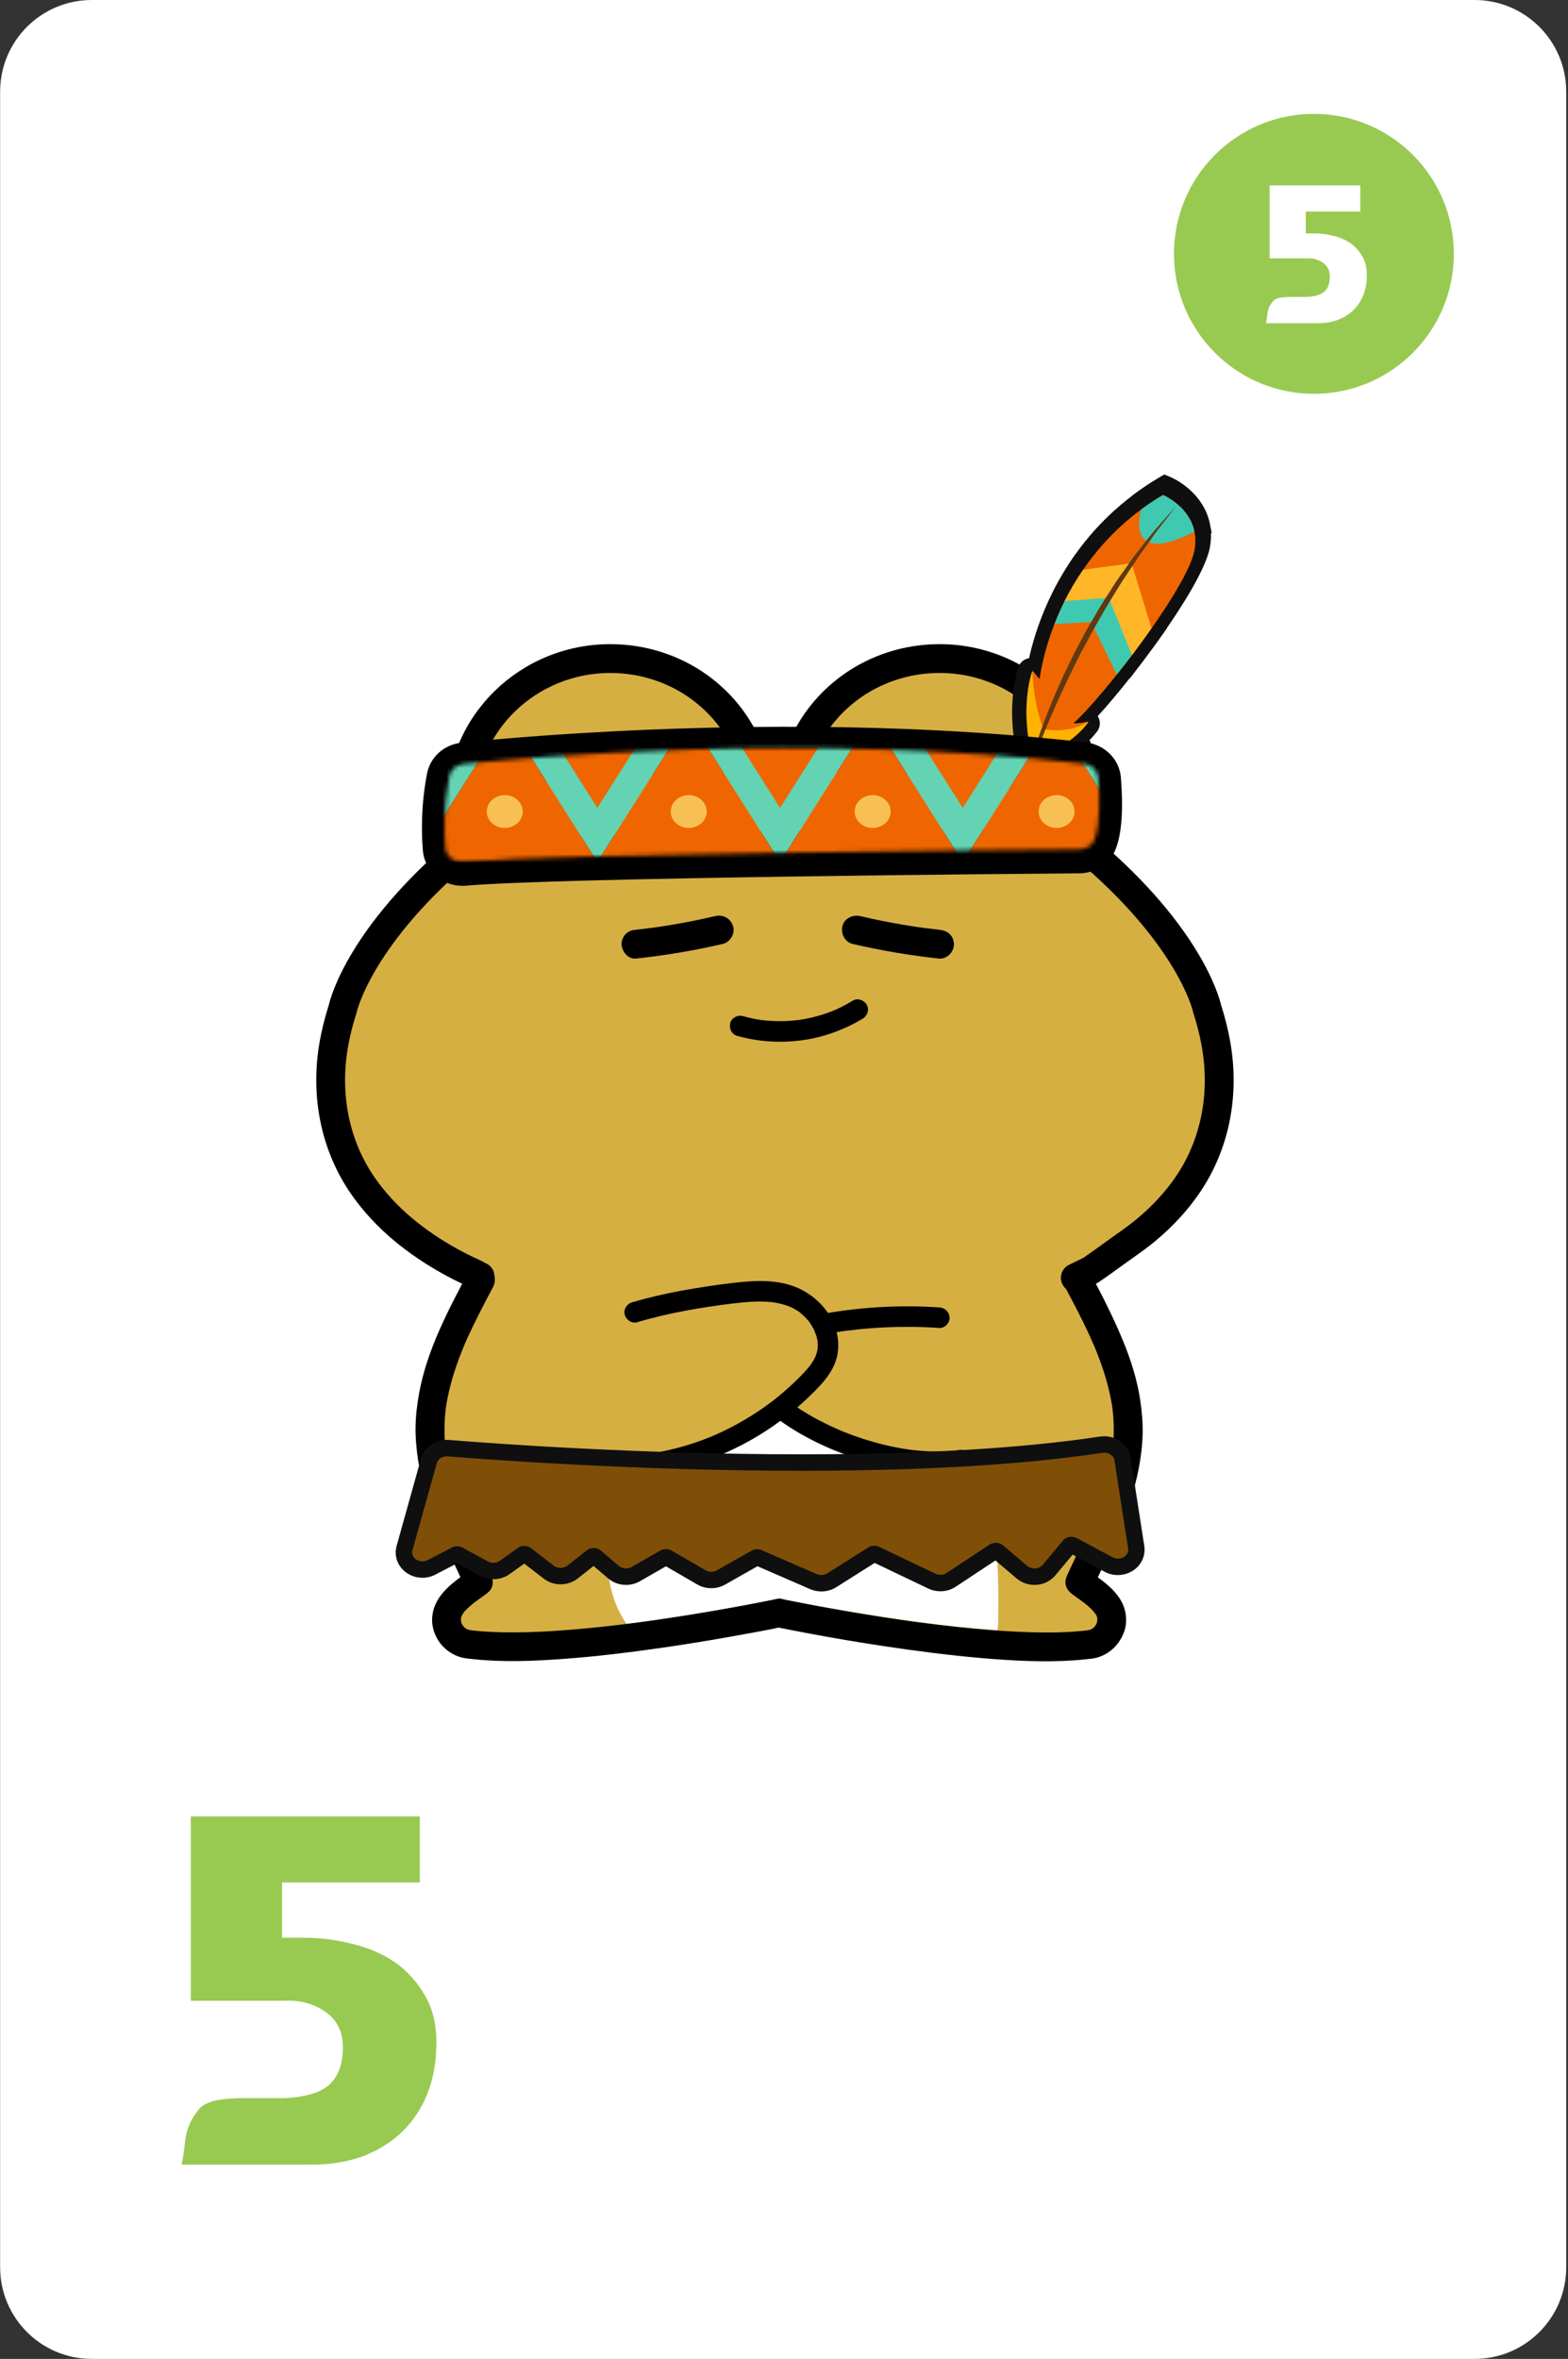 <svg width="381" height="573" viewBox="0 0 381 573" fill="none" xmlns="http://www.w3.org/2000/svg">
<rect x="0" y="0" width="381" height="573" fill="#333333" stroke="none"/>
<g clip-path="url(#clip0_873_1874)">
<path d="M358.299 0H22.299C10 0 0.029 9.971 0.029 22.27V550.73C0.029 563.029 10 573 22.299 573H358.299C370.599 573 380.569 563.029 380.569 550.73V22.27C380.569 9.971 370.599 0 358.299 0Z" fill="white"/>
<path d="M319.26 95.66C338.037 95.66 353.26 80.438 353.26 61.66C353.26 42.882 338.037 27.66 319.26 27.66C300.482 27.66 285.26 42.882 285.26 61.66C285.26 80.438 300.482 95.66 319.26 95.66Z" fill="#98CA51"/>
<path d="M319.328 56.701C320.916 56.701 322.476 56.896 324.009 57.286C325.541 57.648 326.906 58.233 328.104 59.041C329.33 59.905 330.319 61.005 331.071 62.343C331.823 63.652 332.172 65.254 332.116 67.149C332.088 68.82 331.796 70.353 331.238 71.746C330.681 73.111 329.901 74.295 328.898 75.298C327.867 76.301 326.614 77.095 325.137 77.68C323.66 78.237 321.975 78.516 320.08 78.516H307.627C307.766 77.819 307.878 77.053 307.961 76.217C308.073 75.353 308.323 74.615 308.713 74.002C308.936 73.64 309.145 73.347 309.34 73.125C309.535 72.902 309.814 72.721 310.176 72.581C310.538 72.414 310.984 72.303 311.513 72.247C312.071 72.163 312.781 72.122 313.645 72.122H317.531C319.649 72.01 321.111 71.55 321.919 70.743C322.727 69.935 323.131 68.764 323.131 67.232C323.131 65.728 322.56 64.585 321.418 63.806C320.275 63.025 318.98 62.677 317.531 62.761H308.505V45.042H330.528V51.394H317.28V56.701H319.328Z" fill="white"/>
<path d="M73.712 470.69C77.724 470.69 81.666 471.182 85.538 472.168C89.409 473.083 92.859 474.561 95.886 476.603C98.983 478.785 101.482 481.565 103.382 484.944C105.283 488.253 106.163 492.3 106.022 497.087C105.952 501.311 105.213 505.182 103.805 508.702C102.397 512.151 100.426 515.143 97.892 517.677C95.287 520.211 92.12 522.218 88.389 523.696C84.658 525.104 80.399 525.808 75.612 525.808H44.147C44.498 524.048 44.78 522.112 44.991 520C45.273 517.818 45.906 515.953 46.892 514.404C47.455 513.489 47.983 512.75 48.476 512.187C48.968 511.623 49.672 511.166 50.587 510.814C51.503 510.392 52.629 510.11 53.966 509.969C55.374 509.758 57.169 509.652 59.351 509.652H69.171C74.521 509.371 78.217 508.209 80.258 506.168C82.3 504.127 83.32 501.17 83.32 497.298C83.32 493.497 81.877 490.611 78.991 488.64C76.105 486.669 72.832 485.789 69.171 486H46.364V441.23H102.01V457.28H68.538V470.69H73.712Z" fill="#98CA51"/>
<path d="M262.429 386.31H114.169C109.939 357.19 107.399 322.27 116.689 304.48L264.059 302C269.939 329.04 268.529 357.29 262.429 386.31Z" fill="#D6AF43"/>
<path d="M189.309 391.81C189.309 391.81 138.199 402.64 113.769 399.43C110.679 399.03 108.369 396.26 108.499 393.15C108.659 389.17 113.359 386.42 116.249 384.28C110.799 372.46 104.489 360.41 104.479 347.39C104.459 334.43 110.699 322.38 116.779 310.93" fill="#D6AF43"/>
<path d="M188.379 388.43C186.279 388.88 184.159 389.28 182.049 389.69C176.819 390.69 171.569 391.61 166.299 392.45C162.509 393.05 158.719 393.62 154.919 394.13L155.849 394C150.019 394.78 144.159 395.45 138.299 395.91C132.789 396.35 127.259 396.62 121.729 396.49C119.069 396.43 116.409 396.27 113.769 395.93L114.699 396.06C114.379 396.01 114.069 395.95 113.769 395.86C113.639 395.82 113.499 395.75 113.359 395.72C114.129 395.87 113.939 395.98 113.579 395.8C113.329 395.67 113.099 395.52 112.859 395.36C112.329 395.02 113.479 395.93 113.039 395.49C112.939 395.39 112.839 395.3 112.739 395.2C112.639 395.1 112.549 395 112.459 394.89C112.079 394.47 112.869 395.48 112.649 395.14C112.479 394.88 112.309 394.63 112.169 394.35C112.099 394.22 111.889 393.73 112.139 394.31C112.389 394.89 112.189 394.4 112.139 394.25C112.039 393.92 111.969 393.59 111.919 393.25L112.049 394.18C111.989 393.67 111.979 393.17 112.049 392.66L111.919 393.59C111.949 393.38 111.989 393.18 112.039 392.97C112.079 392.8 112.379 392.02 112.109 392.64C111.839 393.26 112.159 392.56 112.239 392.41C112.349 392.2 112.479 391.99 112.609 391.79C112.669 391.7 112.739 391.61 112.799 391.52C113.059 391.13 112.569 391.8 112.549 391.84C112.619 391.64 112.899 391.42 113.039 391.27C113.369 390.91 113.719 390.57 114.079 390.25C114.439 389.93 114.779 389.65 115.149 389.35C115.599 388.99 114.589 389.78 114.919 389.52C115.009 389.45 115.099 389.38 115.199 389.31C115.379 389.17 115.569 389.04 115.749 388.9C116.499 388.35 117.269 387.82 118.019 387.27C118.769 386.72 119.419 386.1 119.629 385.18C119.839 384.26 119.689 383.38 119.279 382.48C117.479 378.58 115.619 374.7 113.899 370.76C113.689 370.28 113.479 369.79 113.269 369.3C113.299 369.37 113.589 370.07 113.359 369.51C113.319 369.41 113.269 369.3 113.229 369.2C113.109 368.92 112.999 368.64 112.889 368.36C112.479 367.35 112.079 366.34 111.709 365.31C110.969 363.32 110.299 361.3 109.739 359.25C109.099 356.93 108.599 354.58 108.269 352.19L108.399 353.12C107.879 349.28 107.879 345.41 108.389 341.56L108.259 342.49C108.839 338.29 109.979 334.19 111.449 330.21C111.819 329.22 112.199 328.25 112.599 327.27C112.659 327.13 112.719 326.99 112.769 326.85C112.769 326.84 112.479 327.52 112.639 327.17C112.749 326.93 112.849 326.68 112.949 326.44C113.159 325.96 113.379 325.47 113.589 324.99C114.479 323.03 115.419 321.09 116.399 319.16C117.509 316.97 118.649 314.81 119.799 312.64C120.659 311.02 120.259 308.76 118.539 307.85C116.919 306.99 114.669 307.38 113.749 309.11C108.859 318.33 103.819 327.85 101.879 338.21C101.369 340.92 101.039 343.68 100.979 346.44C100.919 349.2 101.189 352.04 101.609 354.81C102.379 359.85 103.949 364.74 105.829 369.47C108.059 375.08 110.689 380.51 113.219 385.99L114.479 381.2C110.419 384.21 105.639 387.11 105.039 392.62C104.739 395.39 105.939 398.38 107.969 400.27C109.109 401.34 110.479 402.15 111.989 402.57C113.039 402.87 114.179 402.93 115.259 403.05C122.369 403.79 129.589 403.49 136.709 402.98C144.869 402.39 152.999 401.39 161.099 400.22C167.659 399.27 174.209 398.19 180.729 396.98C183.849 396.4 187.019 395.89 190.109 395.15C190.149 395.14 190.199 395.13 190.239 395.12C192.029 394.74 193.239 392.54 192.679 390.81C192.069 388.92 190.299 387.96 188.369 388.37L188.379 388.43Z" fill="black"/>
<path d="M189.309 391.81C189.309 391.81 240.419 402.64 264.849 399.43C267.939 399.03 270.249 396.26 270.119 393.15C269.959 389.17 265.259 386.42 262.369 384.28C267.819 372.46 274.129 360.41 274.139 347.39C274.159 334.43 267.919 322.38 261.839 310.93" fill="#D6AF43"/>
<path d="M188.379 395.18C190.929 395.72 193.479 396.21 196.039 396.69C202.279 397.86 208.529 398.93 214.809 399.87C222.859 401.08 230.939 402.12 239.049 402.81C246.349 403.42 253.719 403.82 261.039 403.31C261.829 403.25 262.629 403.19 263.419 403.1C264.539 402.98 265.719 402.92 266.799 402.58C269.809 401.63 272.039 399.37 273.119 396.44C274.089 393.82 273.639 390.75 272.149 388.42C270.659 386.09 268.669 384.54 266.549 382.99C265.749 382.41 264.939 381.84 264.139 381.26C264.559 382.86 264.979 384.45 265.399 386.05C269.769 376.57 274.709 367.06 276.689 356.73C277.209 354.03 277.559 351.27 277.639 348.52C277.719 345.71 277.469 342.92 277.059 340.14C276.309 335.09 274.739 330.19 272.789 325.48C270.479 319.89 267.709 314.52 264.879 309.18C264.019 307.56 261.639 306.93 260.089 307.92C258.439 308.98 257.909 310.98 258.829 312.71C260.849 316.51 262.859 320.32 264.659 324.23C265.099 325.19 265.529 326.16 265.949 327.13C266.029 327.31 266.189 327.75 265.859 326.92C265.899 327.02 265.949 327.13 265.989 327.23C266.089 327.47 266.189 327.72 266.289 327.96C266.489 328.45 266.679 328.94 266.869 329.43C267.629 331.42 268.319 333.43 268.889 335.48C269.539 337.8 270.049 340.16 270.379 342.54L270.249 341.61C270.759 345.46 270.749 349.32 270.239 353.17L270.369 352.24C269.789 356.44 268.659 360.53 267.229 364.51C266.859 365.53 266.479 366.55 266.079 367.56C265.889 368.05 265.689 368.54 265.489 369.03C265.439 369.16 265.139 369.67 265.189 369.76C265.189 369.76 265.469 369.09 265.319 369.45C265.249 369.62 265.169 369.8 265.099 369.97C264.249 371.95 263.359 373.91 262.459 375.87C261.429 378.09 260.389 380.3 259.359 382.52C258.969 383.36 258.709 384.29 259.009 385.22C259.309 386.14 259.849 386.74 260.619 387.31C261.349 387.85 262.089 388.36 262.819 388.89C262.999 389.02 263.189 389.16 263.369 389.3C263.459 389.37 263.549 389.44 263.649 389.51C264.169 389.9 263.119 389.09 263.419 389.33C263.799 389.64 264.189 389.95 264.549 390.28C264.889 390.59 265.219 390.9 265.529 391.24C265.699 391.42 265.859 391.62 266.029 391.81C266.299 392.11 265.569 391.16 265.789 391.49C265.849 391.58 265.919 391.67 265.979 391.76C266.109 391.96 266.699 392.69 266.639 392.95C266.639 392.95 266.329 392.08 266.459 392.55C266.499 392.68 266.539 392.8 266.579 392.92C266.639 393.15 266.689 393.38 266.719 393.61L266.589 392.68C266.649 393.19 266.639 393.69 266.589 394.2L266.719 393.27C266.669 393.58 266.609 393.88 266.519 394.18C266.479 394.31 266.409 394.45 266.389 394.58C266.529 393.83 266.659 393.98 266.469 394.36C266.339 394.61 266.189 394.84 266.039 395.08C265.719 395.61 266.609 394.45 266.179 394.9C266.079 395 265.989 395.11 265.899 395.21C265.809 395.31 265.699 395.4 265.599 395.5C265.189 395.88 266.189 395.09 265.849 395.32C265.589 395.49 265.339 395.66 265.059 395.81C264.929 395.88 264.439 396.09 265.019 395.85C265.599 395.61 265.099 395.81 264.959 395.85C264.629 395.95 264.289 396.02 263.939 396.08L264.869 395.95C259.939 396.59 254.929 396.63 249.969 396.47C244.189 396.29 238.409 395.82 232.659 395.21C229.369 394.86 226.079 394.46 222.789 394.02L223.719 394.15C217.309 393.29 210.909 392.28 204.529 391.17C200.469 390.46 196.409 389.71 192.369 388.89C191.659 388.75 190.959 388.61 190.259 388.46C188.469 388.08 186.389 388.99 185.949 390.9C185.549 392.66 186.479 394.8 188.389 395.21L188.379 395.18Z" fill="black"/>
<path d="M116.629 310.07C115.339 309.56 116.329 309.83 115.059 309.26C113.149 308.4 111.269 307.47 109.419 306.45C105.369 304.21 101.509 301.63 97.969 298.69C94.259 295.59 90.919 292.05 88.179 288.09C81.079 277.85 78.949 265.5 81.139 253.41C81.649 250.59 82.369 247.81 83.249 245.09C83.249 245.09 86.729 227.68 113.599 205.4C112.599 202.17 112.059 198.76 112.059 195.22C112.059 175.76 128.269 159.99 148.269 159.99C165.379 159.99 179.699 171.54 183.489 187.05C184.099 186.93 187.089 186.95 188.279 186.97C189.479 186.96 192.469 186.93 193.069 187.05C196.859 171.53 211.179 159.99 228.289 159.99C248.289 159.99 264.499 175.76 264.499 195.22C264.499 198.76 263.959 202.18 262.959 205.4C289.839 227.67 293.309 245.09 293.309 245.09C294.189 247.82 294.909 250.6 295.419 253.41C297.609 265.5 295.479 277.85 288.379 288.09C285.639 292.04 282.299 295.58 278.589 298.69C276.939 300.07 275.199 301.33 273.439 302.56C270.609 304.55 267.849 306.64 264.989 308.58L261.269 310.39" fill="#D6AF43"/>
<path d="M261.28 313.89C259.98 313.89 258.74 313.17 258.13 311.92C257.28 310.18 258.01 308.09 259.75 307.24L263.24 305.54C264.84 304.45 266.46 303.28 268.03 302.14C269.16 301.32 270.29 300.5 271.43 299.7C273.32 298.37 274.88 297.23 276.35 296C279.97 292.97 283.05 289.64 285.51 286.1C291.79 277.04 294.09 265.65 291.98 254.03C291.52 251.47 290.85 248.82 289.99 246.15L289.889 245.76C289.859 245.62 286.1 229.1 260.74 208.08L258.94 206.59L259.63 204.35C260.55 201.38 261.02 198.31 261.02 195.2C261.02 177.7 246.35 163.47 228.31 163.47C213.08 163.47 200 173.5 196.49 187.86L195.7 191.11L192.51 190.48C192.14 190.45 190.78 190.41 188.34 190.45C185.82 190.42 184.46 190.45 184.09 190.48L180.9 191.11L180.11 187.86C176.61 173.5 163.52 163.47 148.29 163.47C130.26 163.47 115.58 177.7 115.58 195.2C115.58 198.3 116.05 201.38 116.97 204.35L117.66 206.59L115.86 208.08C90.499 229.1 86.74 245.61 86.7 245.78L86.6 246.15C85.74 248.82 85.07 251.47 84.609 254.02C82.51 265.64 84.799 277.03 91.079 286.09C93.54 289.63 96.62 292.97 100.24 296C103.49 298.7 107.16 301.19 111.13 303.38C112.84 304.32 114.65 305.23 116.51 306.06C117.03 306.3 117.44 306.5 117.8 306.76C117.84 306.77 117.88 306.79 117.93 306.81C119.73 307.52 120.61 309.55 119.9 311.35C119.19 313.15 117.16 314.03 115.36 313.32C114.75 313.08 114.25 312.87 113.77 312.5C113.73 312.48 113.69 312.46 113.64 312.44C111.6 311.52 109.62 310.54 107.75 309.5C103.39 307.09 99.359 304.36 95.76 301.37C91.65 297.93 88.139 294.13 85.329 290.07C77.99 279.48 75.29 266.23 77.719 252.77C78.23 249.96 78.96 247.06 79.889 244.15C80.409 241.9 84.99 225.16 109.65 204.15C108.94 201.22 108.58 198.22 108.58 195.2C108.58 173.85 126.39 156.47 148.29 156.47C165.77 156.47 180.93 167.42 186.12 183.44C186.73 183.44 187.46 183.44 188.34 183.45C189.18 183.44 189.88 183.44 190.48 183.44C195.68 167.43 210.84 156.47 228.31 156.47C250.2 156.47 268.02 173.84 268.02 195.2C268.02 198.22 267.66 201.22 266.95 204.15C291.61 225.17 296.189 241.91 296.71 244.15C297.64 247.06 298.37 249.96 298.88 252.77C301.32 266.23 298.62 279.48 291.27 290.07C288.46 294.13 284.95 297.93 280.85 301.36C279.2 302.74 277.5 303.98 275.47 305.41C274.36 306.19 273.25 306.99 272.15 307.79C270.47 309.01 268.74 310.26 266.97 311.46L266.54 311.71L262.82 313.52C262.33 313.76 261.81 313.87 261.29 313.87L261.28 313.89ZM192.41 190.48C192.41 190.48 192.41 190.48 192.42 190.48H192.41ZM184.17 190.48H184.16C184.16 190.48 184.16 190.48 184.17 190.48Z" fill="black"/>
<path d="M250.519 184.65C250.519 184.65 247.109 173.89 250.279 163.03C250.329 162.85 250.569 162.8 250.699 162.94L252.239 164.73C252.239 164.73 255.309 135.06 283.149 118.62C283.149 118.62 292.749 122.62 291.059 132.32C289.379 142.02 267.409 170.01 260.669 175.81C260.669 175.81 261.639 175.93 263.959 175.46C264.169 175.42 264.329 175.66 264.199 175.83C263.039 177.37 258.909 182.12 250.519 184.63V184.65Z" fill="#EF6600"/>
<path d="M248.549 188.37L247.659 185.56C247.509 185.09 244.009 173.79 247.399 162.19C247.739 161.05 248.669 160.18 249.839 159.93C249.909 159.92 249.969 159.9 250.039 159.89C252.099 150.61 259.109 129.33 281.619 116.04L282.909 115.28L284.299 115.86C288.379 117.56 295.669 123.3 294.009 132.84C292.449 141.8 276.009 163.8 266.739 173.96C266.739 173.96 266.739 173.97 266.749 173.98C267.469 175.13 267.409 176.57 266.599 177.65C265.049 179.71 260.459 184.81 251.379 187.52L248.549 188.36V188.37ZM252.119 169.23C251.639 173.82 252.149 178.02 252.659 180.71C254.349 180 255.779 179.21 256.979 178.41L253.539 178L258.709 173.55C265.679 167.55 286.649 140.19 288.099 131.82C289.029 126.46 285.309 123.36 283.249 122.08C258.419 137.67 255.249 164.78 255.219 165.05L254.479 171.97L252.129 169.22L252.119 169.23ZM248.409 164.9C248.409 164.9 248.409 164.9 248.409 164.91V164.9Z" fill="#0F0F0F"/>
<path d="M291.019 127.81C289.709 121.37 283.139 118.63 283.139 118.63C281.199 119.77 279.389 120.98 277.679 122.24C277.639 122.37 273.159 136.97 291.019 127.81Z" fill="#3FC9B1"/>
<path d="M281.639 133.82C279.649 133.82 278.019 133.28 276.729 132.19C272.759 128.87 274.439 122.59 274.809 121.36L275.099 120.41L275.899 119.82C277.749 118.46 279.669 117.19 281.609 116.04L282.909 115.28L284.299 115.86C284.629 116 292.349 119.31 293.959 127.21L294.419 129.44L292.399 130.48C288.049 132.71 284.489 133.82 281.649 133.82H281.639ZM280.329 124.03C280.049 125.5 280.079 127.17 280.579 127.59C280.589 127.6 281.929 128.62 287.299 126.26C286.219 124.22 284.439 122.84 283.229 122.08C282.249 122.7 281.279 123.35 280.329 124.02V124.03Z" fill="#0F0F0F"/>
<path d="M275.258 135.74L263.108 137.37C262.268 138.6 261.478 139.87 260.728 141.16C260.338 141.83 259.958 142.5 259.588 143.18C259.218 143.86 258.768 144.5 258.518 145.19C258.768 145.27 259.138 145.18 259.408 145.16L260.998 145.04C262.398 144.94 263.798 144.83 265.198 144.73C266.598 144.63 268.098 144.51 269.548 144.4L275.348 158.77C277.018 156.57 278.678 154.3 280.268 152.04L275.258 135.75V135.74Z" fill="#FFB727"/>
<path d="M274.548 164.79L267.598 147.55L259.628 148.15C259.168 148.21 258.418 148.31 257.588 148.04L254.658 147.09L255.688 144.19C255.958 143.42 256.358 142.76 256.668 142.22C256.768 142.06 256.858 141.9 256.948 141.74C257.328 141.04 257.728 140.35 258.128 139.66C258.978 138.21 259.788 136.91 260.628 135.69L261.378 134.59L277.378 132.44L283.568 152.56L282.728 153.76C281.178 155.97 279.498 158.27 277.738 160.58L274.538 164.79H274.548ZM271.518 141.24L276.128 152.68C276.408 152.29 276.688 151.9 276.968 151.51L273.138 139.06L264.848 140.17C264.508 140.7 264.168 141.25 263.818 141.82L271.518 141.24Z" fill="#0F0F0F"/>
<path d="M248.049 192.78C248.049 192.78 248.119 192.47 248.249 191.89C248.379 191.31 248.569 190.46 248.859 189.4C249.149 188.33 249.499 187.03 249.939 185.56C250.159 184.82 250.399 184.04 250.649 183.21C250.899 182.38 251.209 181.53 251.509 180.62C252.089 178.81 252.819 176.89 253.579 174.84C253.959 173.82 254.399 172.79 254.819 171.72C255.249 170.66 255.669 169.57 256.159 168.48C257.129 166.31 258.079 164.03 259.209 161.79C259.759 160.66 260.309 159.53 260.869 158.39C261.459 157.27 262.059 156.14 262.649 155.01C263.819 152.74 265.129 150.55 266.389 148.37C266.709 147.83 267.019 147.28 267.329 146.75C267.639 146.21 267.999 145.7 268.319 145.17C268.989 144.13 269.649 143.1 270.299 142.09C271.549 140.05 272.959 138.18 274.229 136.37C274.869 135.47 275.479 134.59 276.099 133.76C276.749 132.94 277.369 132.15 277.969 131.39C279.169 129.88 280.249 128.47 281.279 127.28C282.319 126.1 283.229 125.07 283.979 124.22C284.719 123.37 285.329 122.72 285.729 122.26C286.139 121.81 286.349 121.57 286.349 121.57C286.349 121.57 286.159 121.83 285.789 122.31C285.419 122.79 284.899 123.5 284.209 124.38C283.519 125.27 282.689 126.35 281.729 127.58C281.239 128.19 280.789 128.89 280.279 129.6C279.769 130.31 279.239 131.06 278.679 131.84C278.119 132.62 277.539 133.43 276.939 134.27C276.369 135.13 275.779 136.02 275.169 136.93C273.969 138.77 272.649 140.66 271.439 142.71C270.199 144.75 268.869 146.82 267.659 149.01C267.039 150.09 266.409 151.19 265.789 152.28C265.009 153.6 264.369 154.99 263.599 156.32C263.089 157.3 262.569 158.27 262.059 159.25C261.549 160.29 261.039 161.32 260.529 162.35C259.399 164.57 258.389 166.8 257.379 168.95C256.859 170.02 256.429 171.1 255.959 172.14C255.509 173.19 255.039 174.2 254.619 175.2C253.809 177.21 252.989 179.1 252.319 180.87C251.619 182.63 251.009 184.26 250.479 185.7C249.939 187.14 249.509 188.41 249.149 189.46C248.799 190.51 248.529 191.33 248.339 191.9C248.159 192.47 248.069 192.77 248.069 192.77L248.049 192.78Z" fill="#603913"/>
<path d="M250.909 193.68L245.119 192.13L245.309 191.25C245.449 190.64 245.649 189.75 245.949 188.63C246.259 187.49 246.609 186.18 247.049 184.7L247.759 182.34C247.929 181.77 248.129 181.2 248.329 180.61L248.639 179.68C249.149 178.1 249.759 176.46 250.409 174.72L250.749 173.8C251.009 173.11 251.279 172.43 251.559 171.73L252.279 169.94C252.639 169.05 252.999 168.14 253.409 167.24C253.659 166.67 253.919 166.08 254.179 165.49C254.899 163.85 255.649 162.15 256.499 160.45L258.139 157.09L259.959 153.62C260.959 151.68 262.059 149.79 263.129 147.95L264.699 145.25C264.919 144.87 265.159 144.49 265.409 144.12C265.519 143.95 265.639 143.77 265.749 143.59L267.739 140.48C268.679 138.94 269.719 137.49 270.719 136.09C271.059 135.61 271.399 135.13 271.729 134.66L272.429 133.67C272.839 133.09 273.239 132.52 273.649 131.97L276.389 128.49C277.279 127.36 278.129 126.29 278.949 125.32L281.679 122.23C282.189 121.65 282.629 121.16 282.999 120.75L284.069 119.56L288.689 123.38L287.719 124.66C287.389 125.09 286.989 125.62 286.519 126.23L284.039 129.42C283.739 129.8 283.479 130.17 283.219 130.55C283.039 130.81 282.849 131.08 282.659 131.35L279.359 135.97L277.619 138.59C277.279 139.11 276.919 139.66 276.549 140.21C275.689 141.51 274.789 142.85 273.969 144.24C273.609 144.84 273.249 145.42 272.889 146C271.999 147.45 271.069 148.95 270.239 150.46L268.349 153.77C267.949 154.44 267.609 155.1 267.249 155.8C266.909 156.46 266.559 157.12 266.189 157.77L264.429 161.15L263.179 163.68C262.279 165.45 261.449 167.23 260.659 168.95L260.069 170.22C259.749 170.87 259.489 171.49 259.219 172.11C259.039 172.54 258.849 172.96 258.659 173.38L258.189 174.46C257.909 175.1 257.629 175.73 257.369 176.35C257.069 177.09 256.769 177.83 256.469 178.55C255.979 179.72 255.509 180.85 255.109 181.94C254.399 183.73 253.799 185.33 253.269 186.76C252.749 188.17 252.319 189.42 251.969 190.44L250.909 193.68Z" fill="#0F0F0F"/>
<path d="M250.938 184.2C250.688 183.39 247.708 173.19 250.808 163C250.828 162.95 250.888 162.93 250.928 162.98L252.518 164.84C252.518 164.84 252.628 164.87 252.638 164.81C252.908 162.6 256.718 135.54 282.568 120.26C282.588 120.25 282.608 120.25 282.628 120.26C283.198 120.51 291.848 124.44 290.268 133.53C288.648 142.88 267.578 169.77 260.918 175.6C260.878 175.64 260.898 175.7 260.958 175.71C261.318 175.72 262.358 175.71 264.278 175.31C264.388 175.29 264.478 175.4 264.408 175.49C263.578 176.65 259.618 181.66 251.028 184.25C250.998 184.25 250.968 184.25 250.958 184.22L250.938 184.2Z" fill="#EF6600"/>
<path d="M253.548 177.06C251.328 171.44 250.928 164.98 250.868 163.3C250.868 163.22 250.758 163.22 250.738 163.29C247.778 173.39 250.708 183.41 250.948 184.21C250.948 184.24 250.988 184.25 251.018 184.24C259.658 181.64 263.608 176.6 264.418 175.47C264.458 175.41 264.388 175.35 264.328 175.39C259.298 178.33 254.048 177.21 253.598 177.11C253.578 177.11 253.558 177.09 253.558 177.07L253.548 177.06Z" fill="#FFB300"/>
<path d="M290.219 129.09C288.969 123.13 283.079 120.45 282.619 120.25C282.599 120.25 282.579 120.25 282.559 120.25C280.689 121.35 278.949 122.52 277.309 123.73C277.309 123.73 277.299 123.73 277.299 123.75C277.189 124.12 273.089 137.92 290.179 129.17C290.209 129.16 290.219 129.12 290.219 129.09Z" fill="#3FC9B1"/>
<path d="M263.568 147.82L271.308 163.78C271.308 163.78 271.388 163.83 271.418 163.79C272.988 161.82 274.608 159.73 276.198 157.59C276.208 157.57 276.218 157.55 276.208 157.53L271.398 141.89C271.398 141.89 271.358 141.84 271.328 141.84L260.098 143.35" fill="#3FC9B1"/>
<path d="M274.898 136.83L263.198 138.4C263.198 138.4 263.158 138.41 263.148 138.43C261.388 141 259.888 143.58 258.658 146.03L269.368 145.21C269.368 145.21 269.428 145.22 269.438 145.25L274.998 159.03C274.998 159.03 275.078 159.09 275.108 159.05C276.698 156.95 278.278 154.79 279.788 152.64C279.798 152.62 279.808 152.6 279.788 152.58L274.958 136.87C274.958 136.87 274.918 136.82 274.888 136.82L274.898 136.83Z" fill="#FFB727"/>
<path d="M248.568 192.13C248.568 192.13 248.638 191.83 248.758 191.27C248.878 190.71 249.068 189.89 249.348 188.85C249.628 187.81 249.968 186.56 250.398 185.12C250.618 184.4 250.838 183.64 251.088 182.84C251.328 182.04 251.628 181.21 251.918 180.33C252.488 178.58 253.188 176.71 253.928 174.73C254.298 173.74 254.718 172.74 255.128 171.7C255.548 170.67 255.958 169.61 256.428 168.56C257.368 166.45 258.288 164.24 259.378 162.07C259.908 160.98 260.448 159.88 260.978 158.77C261.548 157.68 262.128 156.59 262.708 155.49C263.838 153.29 265.108 151.16 266.338 149.05C266.648 148.52 266.948 148 267.248 147.48C267.548 146.96 267.898 146.46 268.208 145.95C268.858 144.94 269.498 143.94 270.128 142.96C271.338 140.98 272.708 139.17 273.938 137.42C274.558 136.55 275.148 135.69 275.748 134.88C276.378 134.09 276.978 133.32 277.558 132.58C278.728 131.11 279.768 129.75 280.768 128.59C281.778 127.44 282.658 126.45 283.388 125.62C284.108 124.8 284.698 124.16 285.088 123.72C285.478 123.28 285.688 123.05 285.688 123.05C285.688 123.05 285.498 123.3 285.148 123.76C284.788 124.22 284.278 124.91 283.608 125.77C282.938 126.63 282.128 127.68 281.198 128.87C280.718 129.46 280.288 130.14 279.788 130.83C279.298 131.52 278.778 132.25 278.238 133C277.698 133.75 277.138 134.54 276.548 135.36C275.998 136.19 275.428 137.05 274.838 137.94C273.678 139.72 272.398 141.56 271.218 143.55C270.018 145.53 268.728 147.54 267.558 149.66C266.958 150.71 266.348 151.77 265.738 152.84C265.008 154.07 264.408 155.36 263.708 156.6C263.368 157.23 263.018 157.86 262.678 158.48C261.998 159.86 261.318 161.23 260.638 162.6C259.548 164.76 258.558 166.92 257.588 169C257.088 170.04 256.668 171.09 256.218 172.09C255.778 173.1 255.328 174.09 254.918 175.06C254.128 177.01 253.338 178.84 252.688 180.56C252.008 182.27 251.418 183.85 250.898 185.25C250.378 186.65 249.958 187.88 249.608 188.9C249.268 189.92 249.008 190.72 248.828 191.26C248.658 191.81 248.568 192.1 248.568 192.1V192.13Z" fill="#603913"/>
<path d="M261.999 145.79L258.659 146.04C257.759 147.87 256.949 149.73 256.209 151.6L265.129 151.1L265.249 149.02" fill="#3FC9B1"/>
<path d="M112.349 215.17C110.179 215.17 108.079 214.47 106.359 213.16C104.289 211.58 102.979 209.21 102.759 206.67C102.389 202.41 102.269 195.7 103.759 187.92C104.539 183.87 107.929 180.84 112.199 180.4C125.509 179.01 195.409 172.49 263.889 180.35C268.449 180.87 272.009 184.45 272.359 188.87C272.979 196.74 272.549 202.6 271.079 206.29C269.679 209.81 266.199 212.11 262.209 212.14C249.329 212.24 135.779 213.17 113.239 215.14C112.939 215.17 112.649 215.18 112.349 215.18V215.17ZM114.339 191.24C113.479 196.32 113.419 200.79 113.599 204.07C138.279 202.21 238.469 201.32 261.169 201.15C261.569 199.3 261.799 196 261.489 191.15C196.069 183.8 129.539 189.7 114.339 191.25V191.24Z" fill="black"/>
<mask id="mask0_873_1874" style="mask-type:luminance" maskUnits="userSpaceOnUse" x="108" y="181" width="160" height="29">
<path d="M112.618 185.57C127.268 184.04 195.698 177.72 263.408 185.51C265.278 185.73 266.718 187.12 266.848 188.84C267.178 192.93 267.478 200.25 265.908 204.05C265.338 205.42 263.878 206.31 262.268 206.32C246.958 206.44 134.748 207.37 112.548 209.36C110.348 209.56 108.418 208.07 108.238 206.06C107.898 202.22 107.738 195.89 109.168 188.52C109.468 186.96 110.878 185.76 112.608 185.58L112.618 185.57Z" fill="white"/>
</mask>
<g mask="url(#mask0_873_1874)">
<path d="M211.738 174.34H167.348L178.448 191.87L189.548 209.4L200.638 191.87L211.738 174.34Z" fill="#63D3B3"/>
<path d="M256.128 174.34H211.738L222.838 191.87L233.928 209.4L245.028 191.87L256.128 174.34Z" fill="#63D3B3"/>
<path d="M167.347 174.34H122.957L134.047 191.87L145.147 209.4L156.247 191.87L167.347 174.34Z" fill="#63D3B3"/>
<path d="M122.958 174.34L111.858 191.87L100.758 209.4H122.958H145.148L134.048 191.87L122.958 174.34Z" fill="#EF6600"/>
<path d="M167.348 174.34L156.248 191.87L145.148 209.4H167.348H189.548L178.448 191.87L167.348 174.34Z" fill="#EF6600"/>
<path d="M211.737 174.34L200.637 191.87L189.547 209.4H211.737H233.927L222.837 191.87L211.737 174.34Z" fill="#EF6600"/>
<path d="M267.228 191.87L256.128 174.34L245.028 191.87L233.928 209.4H256.128H278.258V209.29L267.228 191.87Z" fill="#EF6600"/>
<path d="M127.017 197.13C127.017 199.33 125.057 201.12 122.647 201.12C120.237 201.12 118.277 199.34 118.277 197.13C118.277 194.92 120.237 193.14 122.647 193.14C125.057 193.14 127.017 194.93 127.017 197.13Z" fill="#F8C054"/>
<path d="M171.719 197.13C171.719 199.33 169.759 201.12 167.349 201.12C164.939 201.12 162.979 199.34 162.979 197.13C162.979 194.92 164.939 193.14 167.349 193.14C169.759 193.14 171.719 194.93 171.719 197.13Z" fill="#F8C054"/>
<path d="M216.418 197.13C216.418 199.33 214.458 201.12 212.048 201.12C209.638 201.12 207.678 199.34 207.678 197.13C207.678 194.92 209.638 193.14 212.048 193.14C214.458 193.14 216.418 194.93 216.418 197.13Z" fill="#F8C054"/>
<path d="M261.107 197.13C261.107 199.33 259.147 201.12 256.737 201.12C254.327 201.12 252.367 199.34 252.367 197.13C252.367 194.92 254.327 193.14 256.737 193.14C259.147 193.14 261.107 194.93 261.107 197.13Z" fill="#F8C054"/>
<path d="M154.517 181.45H135.777L140.467 188.85L145.147 196.25L149.827 188.85L154.517 181.45Z" fill="#EF6600"/>
<path d="M198.908 181.45H180.168L184.858 188.85L189.538 196.25L194.228 188.85L198.908 181.45Z" fill="#EF6600"/>
<path d="M243.299 181.45H224.559L229.249 188.85L233.929 196.25L238.619 188.85L243.299 181.45Z" fill="#EF6600"/>
<path d="M268.957 181.45H278.257V174.34H256.127L267.227 191.87L278.257 209.29V196.14L273.637 188.85L268.957 181.45Z" fill="#63D3B3"/>
<path d="M100.758 174.34V181.45H110.128L105.438 188.85L100.758 196.25V209.4L111.858 191.87L122.958 174.34H100.758Z" fill="#63D3B3"/>
<path d="M110.128 181.45H100.758V196.25L105.438 188.85L110.128 181.45Z" fill="#F96C41"/>
</g>
<path d="M154.529 232.85C161.649 232.08 168.709 230.9 175.679 229.27C177.459 228.85 178.689 226.71 178.119 224.96C177.519 223.1 175.729 222.07 173.809 222.52C168.569 223.75 163.269 224.73 157.929 225.45L158.859 225.32C157.409 225.51 155.969 225.69 154.519 225.84C153.569 225.94 152.749 226.16 152.049 226.87C151.439 227.48 150.989 228.47 151.019 229.34C151.099 231.07 152.569 233.05 154.519 232.84L154.529 232.85Z" fill="black"/>
<path d="M228.3 225.85C226.85 225.69 225.4 225.52 223.96 225.33L224.89 225.46C219.55 224.74 214.26 223.76 209.01 222.53C207.23 222.11 205.14 223.08 204.7 224.97C204.29 226.76 205.24 228.83 207.14 229.28C214.11 230.91 221.18 232.09 228.29 232.86C229.13 232.95 230.2 232.4 230.76 231.83C231.37 231.22 231.82 230.23 231.79 229.36C231.76 228.49 231.45 227.52 230.76 226.89C230.04 226.22 229.26 225.97 228.29 225.86L228.3 225.85Z" fill="black"/>
<path d="M220.829 342.1C217.789 341 214.579 340.51 211.449 339.7C205.119 338.04 199.149 334.98 194.109 330.81C192.889 329.8 191.689 328.71 190.229 328.07C185.639 326.05 180.469 329.15 176.739 332.49C174.119 334.84 171.669 337.39 169.229 339.94C165.959 343.35 162.689 346.77 159.699 350.42C154.529 356.74 150.169 363.93 148.429 371.91C146.759 379.56 147.769 388.02 152.219 394.43C171.729 392 189.369 388.26 189.369 388.26C189.369 388.26 217.679 394.26 242.229 396C242.489 395.52 242.519 394.93 242.529 394.37C242.659 384.27 242.759 373.97 239.809 364.31C236.859 354.65 230.309 345.54 220.809 342.1H220.829Z" fill="white"/>
<path d="M179.17 251.64C187.01 253.84 195.62 253.47 203.22 250.56C205.46 249.7 207.62 248.67 209.67 247.42C210.78 246.74 211.31 245.15 210.57 244C209.83 242.85 208.34 242.37 207.15 243.1C206.35 243.59 205.54 244.05 204.71 244.47C204.31 244.67 203.91 244.87 203.5 245.06C203.28 245.16 203.06 245.26 202.84 245.36C202.74 245.4 202.65 245.44 202.55 245.48C202.87 245.34 202.7 245.42 202.48 245.51C200.75 246.21 198.96 246.77 197.14 247.19C196.23 247.4 195.31 247.58 194.39 247.72C194.26 247.74 194.11 247.78 193.98 247.78C194 247.78 194.43 247.73 194.13 247.76C193.92 247.78 193.72 247.81 193.51 247.83C192.99 247.89 192.48 247.93 191.96 247.97C190.1 248.1 188.22 248.08 186.36 247.92C186.08 247.9 185.81 247.87 185.53 247.84C185.43 247.83 185.32 247.82 185.22 247.8C185.16 247.8 184.71 247.74 185.04 247.78C185.37 247.82 185.01 247.78 184.96 247.77C184.79 247.74 184.62 247.72 184.45 247.69C184.21 247.65 183.97 247.61 183.73 247.57C182.64 247.37 181.56 247.12 180.5 246.82C179.24 246.47 177.72 247.25 177.42 248.57C177.12 249.9 177.82 251.27 179.17 251.65V251.64Z" fill="black"/>
<path d="M154.63 346.96L164.49 350.11L163.77 354.85L152.52 353.7L154.63 346.96Z" fill="#D6AF43"/>
<path d="M231.819 346.98L242.089 348.33L242.219 353.12L230.949 353.99L231.819 346.98Z" fill="#D6AF43"/>
<path d="M228.251 320.09C216.101 319.24 203.681 320.38 192.221 323.39C188.231 324.44 183.991 325.97 182.431 328.8C180.861 331.65 182.551 334.88 184.781 337.5C193.731 347.94 216.911 357.24 233.661 354.65" fill="#D6AF43"/>
<path d="M228.25 317.59C219.11 316.96 209.92 317.45 200.89 318.98C196.75 319.68 192.54 320.52 188.56 321.88C184.9 323.13 180.59 325.2 179.55 329.32C178.51 333.44 181.28 337.55 184.08 340.45C186.23 342.68 188.72 344.59 191.3 346.3C197.15 350.17 203.75 353.03 210.48 354.98C217.23 356.94 224.46 358.09 231.49 357.43C232.44 357.34 233.38 357.22 234.32 357.07C235.62 356.87 236.45 355.17 236.07 353.99C235.61 352.58 234.38 352.03 232.99 352.24C232.89 352.26 232.24 352.35 232.66 352.29C233.08 352.23 232.51 352.31 232.41 352.32C232.02 352.37 231.62 352.41 231.23 352.44C230.46 352.51 229.68 352.55 228.91 352.57C227.28 352.62 225.65 352.57 224.03 352.45C223.21 352.39 222.4 352.31 221.58 352.21C221.4 352.19 221.21 352.16 221.03 352.14C220.57 352.08 221.48 352.2 220.87 352.12C220.44 352.06 220.01 351.99 219.59 351.92C217.92 351.64 216.27 351.3 214.63 350.9C211.3 350.08 208.03 349.02 204.85 347.74C204.65 347.66 204.45 347.58 204.25 347.49C204.17 347.46 203.64 347.23 203.95 347.36C204.26 347.49 203.68 347.24 203.57 347.19C203.37 347.1 203.18 347.02 202.98 346.93C202.23 346.59 201.48 346.25 200.74 345.88C199.27 345.16 197.83 344.4 196.43 343.57C195.12 342.8 193.84 341.98 192.59 341.11C192.3 340.91 192.02 340.7 191.74 340.49C191.59 340.38 191.44 340.27 191.29 340.15C190.84 339.81 191.56 340.36 191.23 340.11C190.67 339.66 190.11 339.21 189.57 338.74C188.6 337.89 187.67 336.99 186.81 336.02C186.55 335.73 186.31 335.43 186.06 335.13C185.88 334.91 186.1 335.18 186.12 335.21C186.06 335.12 185.99 335.04 185.93 334.95C185.76 334.72 185.6 334.48 185.45 334.25C185.21 333.87 184.98 333.48 184.78 333.07C184.74 332.98 184.7 332.88 184.65 332.79C184.48 332.46 184.78 333.18 184.67 332.83C184.6 332.61 184.52 332.4 184.45 332.18C184.38 331.96 184.35 331.74 184.3 331.52C184.23 331.23 184.34 331.71 184.32 331.72C184.33 331.72 184.3 331.46 184.3 331.44C184.29 331.22 184.3 331.01 184.3 330.79C184.3 330.69 184.39 330.46 184.3 330.75C184.2 331.09 184.33 330.69 184.35 330.62C184.38 330.5 184.43 330.38 184.46 330.25C184.52 329.96 184.39 330.39 184.39 330.39C184.39 330.25 184.57 330.02 184.65 329.9C184.7 329.81 184.76 329.72 184.82 329.63C184.96 329.39 184.88 329.64 184.81 329.63C184.62 329.85 184.79 329.63 184.81 329.63C184.88 329.55 184.95 329.47 185.02 329.39C185.25 329.14 185.71 328.88 185.87 328.6C185.87 328.61 185.48 328.88 185.71 328.73C185.78 328.68 185.85 328.63 185.92 328.58C186.12 328.44 186.31 328.31 186.52 328.19C186.86 327.98 187.21 327.79 187.57 327.61C187.74 327.52 187.91 327.44 188.08 327.36C188.17 327.32 188.26 327.28 188.34 327.24C188.91 326.98 188.03 327.36 188.37 327.23C192.07 325.8 195.99 324.94 199.88 324.19C200.92 323.99 201.96 323.81 203 323.64C203.5 323.56 204.01 323.48 204.51 323.41C204.74 323.38 204.98 323.34 205.21 323.31C205.37 323.29 205.52 323.27 205.68 323.25C205.42 323.29 205.51 323.27 205.72 323.25C207.83 322.98 209.95 322.76 212.08 322.61C216.39 322.3 220.71 322.23 225.03 322.4C226.1 322.44 227.17 322.5 228.23 322.58C229.54 322.67 230.79 321.37 230.73 320.08C230.67 318.65 229.63 317.68 228.23 317.58L228.25 317.59Z" fill="black"/>
<path d="M154.26 318.74C161.86 316.47 169.76 315.16 177.63 314.18C182.9 313.53 188.45 313.05 193.4 315.33C198.35 317.6 202.35 323.54 200.93 329.04C200.24 331.75 198.4 333.89 196.53 335.81C186.26 346.31 172.92 353.27 158.8 355.48" fill="#D6AF43"/>
<path d="M154.92 321.15C158.77 320.01 162.68 319.1 166.62 318.37C168.52 318.02 170.42 317.7 172.33 317.41C173.28 317.27 174.24 317.13 175.19 317C175.98 316.89 174.69 317.06 175.48 316.96C175.72 316.93 175.96 316.9 176.2 316.87C176.75 316.8 177.3 316.73 177.85 316.66C179.62 316.44 181.4 316.25 183.18 316.18C184.07 316.14 184.96 316.14 185.85 316.18C186.29 316.2 186.74 316.23 187.18 316.27C187.4 316.29 187.62 316.32 187.84 316.34C188.13 316.38 188.13 316.38 187.84 316.34C187.99 316.36 188.13 316.38 188.28 316.41C189.15 316.56 190.02 316.76 190.86 317.03C191.29 317.17 191.71 317.32 192.12 317.49C191.7 317.32 192.07 317.47 192.14 317.51C192.35 317.61 192.56 317.71 192.77 317.82C193.39 318.15 194.05 318.52 194.58 318.98C194.09 318.55 194.55 318.97 194.64 319.05C194.78 319.17 194.92 319.29 195.05 319.41C195.37 319.7 195.67 320 195.96 320.32C196.2 320.59 196.48 320.86 196.68 321.16C196.33 320.63 196.66 321.16 196.73 321.25C196.84 321.4 196.94 321.55 197.04 321.71C197.24 322.02 197.43 322.33 197.6 322.66C197.69 322.82 197.77 322.98 197.85 323.15C197.9 323.26 197.96 323.37 198.01 323.48C198.12 323.73 198.11 323.7 197.97 323.38C197.92 323.52 198.23 324.1 198.28 324.23C198.39 324.57 198.48 324.92 198.56 325.27C198.6 325.45 198.63 325.62 198.66 325.8C198.78 326.4 198.63 325.23 198.66 325.85C198.68 326.27 198.71 326.68 198.7 327.1C198.7 327.28 198.68 327.46 198.67 327.64C198.64 328.25 198.79 327.09 198.67 327.69C198.59 328.07 198.52 328.44 198.4 328.8C198.34 329 198.27 329.19 198.2 329.39C197.99 330.03 198.44 328.95 198.13 329.55C197.91 329.98 197.7 330.4 197.45 330.8C197.23 331.15 197 331.48 196.76 331.81C196.38 332.35 196.98 331.56 196.71 331.87C196.6 332 196.5 332.13 196.39 332.26C195.82 332.94 195.22 333.58 194.6 334.21C193.39 335.44 192.13 336.63 190.83 337.76C190.21 338.3 189.58 338.84 188.94 339.36C188.67 339.58 188.41 339.79 188.14 340C187.98 340.13 187.82 340.25 187.65 340.38C188.12 340.01 187.42 340.55 187.34 340.61C184.67 342.62 181.85 344.43 178.91 346.03C177.24 346.94 175.53 347.78 173.8 348.54C173.61 348.62 173.43 348.7 173.24 348.78C172.98 348.89 172.99 348.89 173.28 348.77C173.16 348.82 173.03 348.87 172.9 348.93C172.46 349.11 172.02 349.29 171.58 349.46C170.76 349.78 169.93 350.08 169.1 350.36C165.52 351.58 161.85 352.49 158.11 353.08C156.81 353.28 155.98 354.97 156.36 356.16C156.82 357.57 158.05 358.13 159.44 357.91C166.47 356.8 173.28 354.52 179.63 351.31C186.04 348.07 191.96 343.79 197.1 338.78C199.77 336.17 202.54 333.23 203.39 329.47C204.19 325.93 203.32 322.21 201.35 319.19C199.38 316.17 196.39 313.77 192.9 312.47C189.18 311.09 185.07 311 181.16 311.33C177 311.68 172.84 312.3 168.72 312.97C164.64 313.64 160.58 314.46 156.58 315.51C155.57 315.78 154.57 316.06 153.57 316.35C152.32 316.72 151.4 318.12 151.82 319.43C152.23 320.7 153.55 321.57 154.9 321.18L154.92 321.15Z" fill="black"/>
<path d="M199.599 384.57C198.939 384.57 198.279 384.43 197.679 384.17L184.339 378.37C184.239 378.33 184.129 378.31 184.009 378.31C183.869 378.31 183.729 378.34 183.619 378.4L175.209 383.17C174.499 383.57 173.689 383.79 172.849 383.79C172.009 383.79 171.169 383.57 170.459 383.16L162.229 378.39C162.119 378.33 161.989 378.29 161.839 378.29C161.689 378.29 161.559 378.32 161.449 378.38L154.509 382.36C153.799 382.77 152.979 382.98 152.129 382.98C150.989 382.98 149.909 382.59 149.069 381.88L144.719 378.16C144.619 378.07 144.439 378.02 144.259 378.02C144.079 378.02 143.919 378.07 143.809 378.15L139.149 381.84C138.339 382.48 137.299 382.84 136.219 382.84C135.139 382.84 134.139 382.5 133.329 381.87L127.859 377.64C127.749 377.56 127.589 377.51 127.419 377.51C127.249 377.51 127.099 377.55 126.989 377.63L122.639 380.73C121.859 381.29 120.879 381.59 119.889 381.59C119.079 381.59 118.289 381.39 117.599 381.01L111.449 377.66C111.349 377.6 111.209 377.57 111.069 377.57C110.929 377.57 110.809 377.6 110.699 377.65L104.859 380.69C104.179 381.05 103.409 381.23 102.649 381.23C101.179 381.23 99.799 380.56 98.949 379.45C98.199 378.46 97.959 377.22 98.289 376.04L104.209 354.84C104.719 353.01 106.509 351.73 108.549 351.73C108.679 351.73 108.809 351.73 108.949 351.75C119.049 352.57 155.089 355.25 194.759 355.25C223.969 355.25 248.449 353.79 267.529 350.91C267.779 350.87 268.019 350.85 268.269 350.85C270.529 350.85 272.399 352.34 272.719 354.4L276.049 375.83C276.229 376.97 275.899 378.1 275.139 378.99C274.289 379.98 272.969 380.57 271.599 380.57C270.809 380.57 270.029 380.37 269.339 380L260.659 375.35C260.549 375.29 260.429 375.26 260.289 375.26C260.049 375.26 259.869 375.35 259.799 375.44L254.889 381.33C254.029 382.36 252.739 382.95 251.329 382.95C250.199 382.95 249.109 382.56 248.279 381.85L242.399 376.85C242.289 376.76 242.119 376.71 241.939 376.71C241.779 376.71 241.629 376.75 241.529 376.82L231.079 383.72C230.309 384.23 229.409 384.49 228.459 384.49C227.739 384.49 227.019 384.33 226.389 384.03L212.759 377.52C212.659 377.47 212.539 377.45 212.409 377.45C212.259 377.45 212.109 377.49 211.999 377.56L202.079 383.83C201.329 384.3 200.449 384.56 199.539 384.56L199.599 384.57Z" fill="#7F4F08"/>
<path d="M268.319 352.87C269.549 352.87 270.619 353.64 270.789 354.73L274.119 376.16C274.329 377.53 273.059 378.6 271.639 378.6C271.199 378.6 270.749 378.5 270.329 378.27L261.649 373.62C261.239 373.4 260.789 373.3 260.329 373.3C259.549 373.3 258.789 373.61 258.299 374.2L253.389 380.09C252.899 380.68 252.129 380.99 251.359 380.99C250.729 380.99 250.099 380.79 249.609 380.37L243.729 375.37C243.249 374.96 242.609 374.75 241.979 374.75C241.449 374.75 240.909 374.9 240.459 375.19L230.009 382.09C229.569 382.38 229.029 382.53 228.489 382.53C228.079 382.53 227.659 382.44 227.279 382.26L213.649 375.75C213.269 375.57 212.859 375.48 212.439 375.48C211.919 375.48 211.399 375.62 210.959 375.9L201.039 382.17C200.599 382.45 200.089 382.59 199.559 382.59C199.179 382.59 198.789 382.51 198.439 382.36L185.099 376.56C184.749 376.41 184.359 376.33 183.979 376.33C183.499 376.33 183.019 376.45 182.609 376.68L174.199 381.45C173.779 381.69 173.309 381.8 172.829 381.8C172.349 381.8 171.859 381.68 171.439 381.43L163.209 376.66C162.789 376.42 162.299 376.29 161.819 376.29C161.339 376.29 160.859 376.41 160.439 376.65L153.499 380.63C153.079 380.87 152.599 380.99 152.119 380.99C151.479 380.99 150.839 380.78 150.359 380.37L146.009 376.65C145.529 376.24 144.889 376.03 144.249 376.03C143.609 376.03 143.039 376.22 142.559 376.6L137.899 380.29C137.419 380.67 136.819 380.86 136.209 380.86C135.599 380.86 135.019 380.68 134.549 380.31L129.069 376.08C128.599 375.71 127.999 375.53 127.409 375.53C126.849 375.53 126.279 375.69 125.819 376.02L121.469 379.12C121.009 379.45 120.449 379.61 119.879 379.61C119.419 379.61 118.959 379.5 118.549 379.28L112.399 375.93C111.989 375.71 111.529 375.6 111.069 375.6C110.609 375.6 110.179 375.7 109.779 375.91L103.939 378.95C103.519 379.17 103.079 379.27 102.649 379.27C101.149 379.27 99.819 378.06 100.219 376.61L106.139 355.41C106.409 354.44 107.419 353.76 108.559 353.76C108.639 353.76 108.719 353.76 108.799 353.76C117.889 354.5 154.609 357.27 194.779 357.27C219.739 357.27 246.039 356.2 267.849 352.91C267.999 352.89 268.139 352.88 268.289 352.88M268.289 348.88C267.939 348.88 267.599 348.91 267.249 348.96C248.269 351.82 223.879 353.27 194.769 353.27C155.159 353.27 119.199 350.6 109.119 349.78C108.929 349.76 108.749 349.76 108.559 349.76C105.619 349.76 103.039 351.64 102.289 354.33L96.369 375.53C95.869 377.32 96.229 379.2 97.359 380.69C98.579 382.3 100.559 383.26 102.649 383.26C103.739 383.26 104.819 382.99 105.789 382.49L111.059 379.75L116.639 382.79C117.629 383.33 118.749 383.61 119.889 383.61C121.289 383.61 122.679 383.17 123.799 382.38L127.389 379.82L132.119 383.47C133.269 384.36 134.729 384.85 136.229 384.85C137.729 384.85 139.229 384.34 140.399 383.42L144.229 380.39L147.769 383.41C148.959 384.43 150.509 384.99 152.119 384.99C153.309 384.99 154.469 384.68 155.489 384.1L161.819 380.47L169.439 384.89C170.459 385.48 171.639 385.79 172.839 385.79C174.039 385.79 175.179 385.49 176.179 384.92L184.059 380.45L196.859 386.02C197.719 386.39 198.629 386.58 199.579 386.58C200.869 386.58 202.119 386.22 203.189 385.55L212.529 379.65L225.569 385.88C226.469 386.31 227.489 386.54 228.499 386.54C229.839 386.54 231.129 386.16 232.219 385.43L241.879 379.05L247.019 383.42C248.209 384.43 249.759 384.99 251.359 384.99C253.369 384.99 255.229 384.14 256.459 382.65L260.639 377.63L268.419 381.8C269.399 382.33 270.509 382.6 271.619 382.6C273.559 382.6 275.459 381.75 276.679 380.32C277.809 379 278.309 377.26 278.049 375.55L274.719 354.12C274.249 351.08 271.539 348.88 268.299 348.88H268.289Z" fill="#0F0F0F"/>
</g>
<defs>
<clipPath id="clip0_873_1874">
<rect width="380.54" height="573" fill="white" transform="translate(0.029)"/>
</clipPath>
</defs>
</svg>

